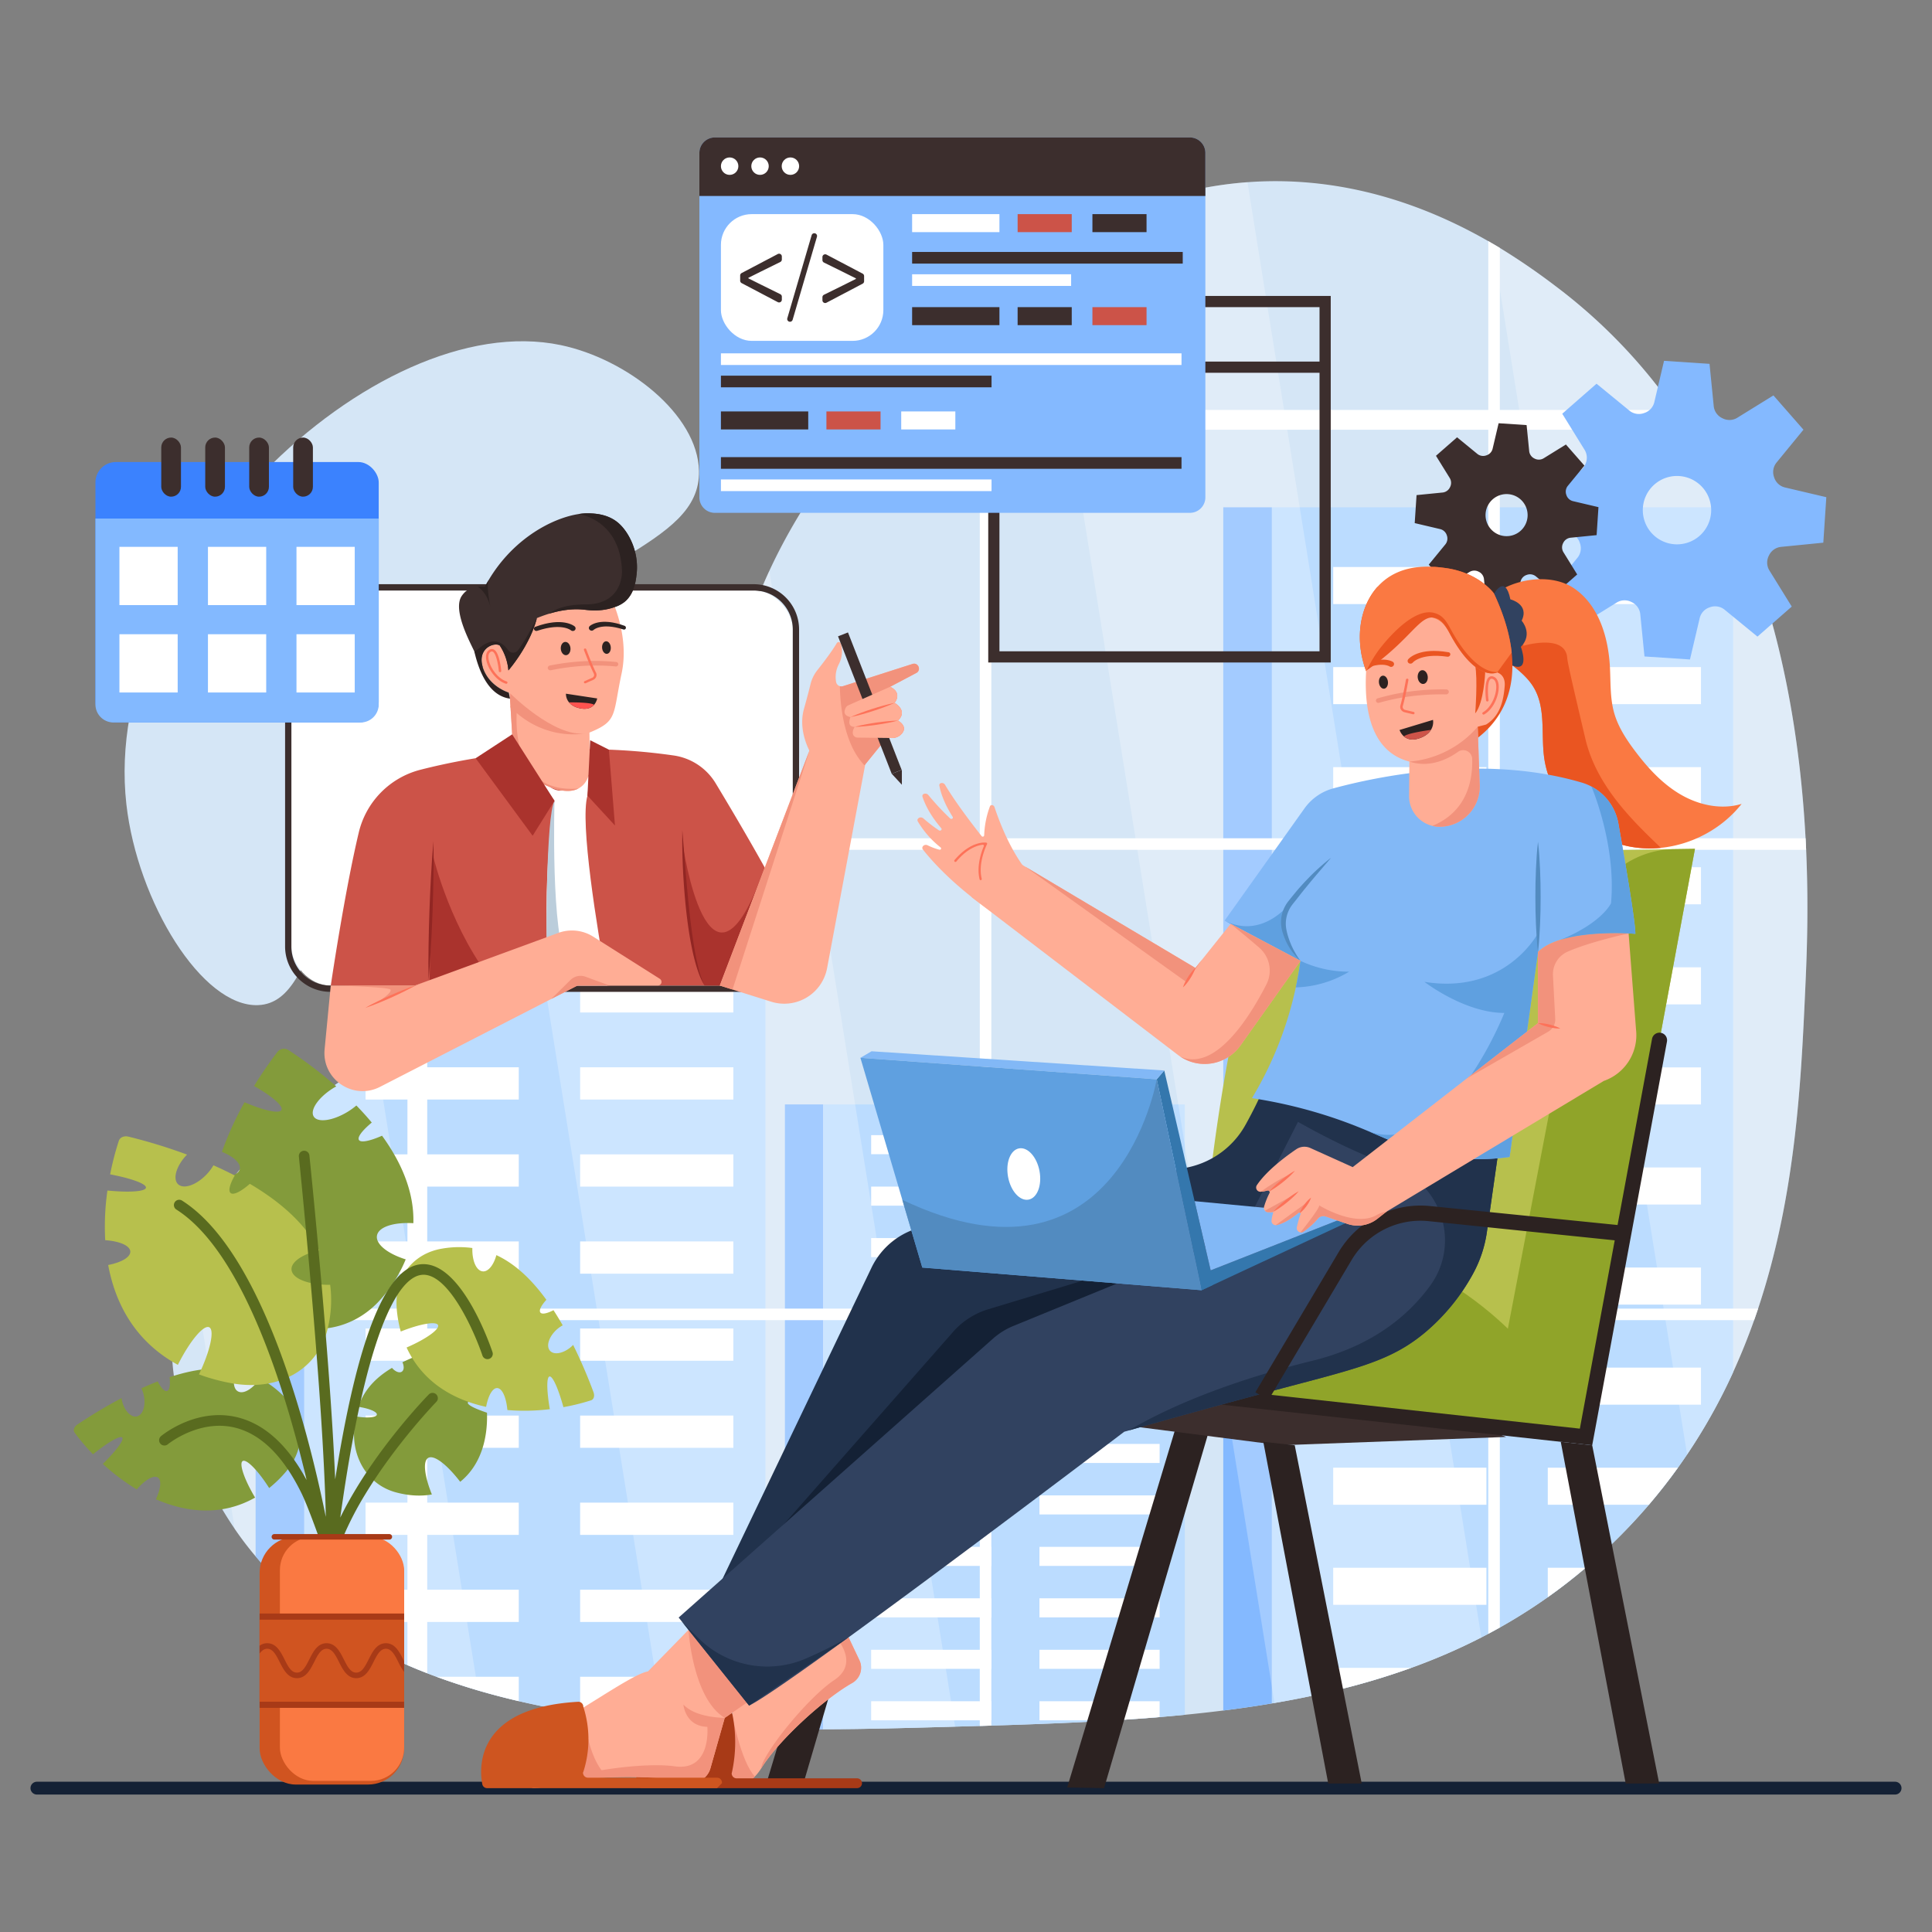 <svg id="Layer_1" data-name="Layer 1" xmlns="http://www.w3.org/2000/svg" viewBox="0 0 1750 1750"><rect x="0" y="0" width="1750" height="1750" fill="#808080" stroke="none"/><defs><style>.cls-1{fill:#142135;}.cls-2{fill:#d5e6f6;}.cls-3{fill:#bbdcff;}.cls-4{fill:#84b9ff;}.cls-5{fill:#fff;}.cls-6{opacity:0.25;}.cls-7{fill:#3c2e2d;}.cls-8{fill:#cc5348;}.cls-9{fill:#aa332d;}.cls-10{fill:#bbcddb;}.cls-11{fill:#ffad95;}.cls-12{fill:#f2927c;}.cls-13{fill:#fd7259;}.cls-14{fill:#2c2221;}.cls-15{fill:#ff534f;}.cls-16{fill:#912623;}.cls-17{fill:#3b82fe;}.cls-18{fill:#83b9ff;}.cls-19{fill:#b7c04d;}.cls-20{fill:#90a429;}.cls-21{fill:#fa7942;}.cls-22{fill:#ea5521;}.cls-23{fill:#a83a17;}.cls-24{fill:#ce5520;}.cls-25{fill:#21324c;}.cls-26{fill:#314260;}.cls-27{fill:#82b8f6;}.cls-28{fill:#5fa0e0;}.cls-29{fill:#ce5449;}.cls-30{fill:#528bc0;}.cls-31{fill:#3477ad;}.cls-32{fill:#839b3b;}.cls-33{fill:#596b1f;}.cls-34{fill:#d05420;}</style></defs><g id="Online_Meeting_with_Client" data-name="Online Meeting with Client"><g id="Background"><path class="cls-1" d="M1716.571,1625.493H33.429a5.8,5.8,0,1,1,0-11.605H1716.571a5.8,5.8,0,1,1,0,11.605Z"/><path class="cls-2" d="M1635.2,895.9c-3.76,82.841-8.472,186.757-42.72,289.42q-1.742,5.223-3.6,10.457-8.373,23.711-19.045,47.177a518.908,518.908,0,0,1-41.687,74.543q-4.022,5.988-8.286,11.93-12.222,17.061-26.322,33.575-15.528,18.192-33.517,35.583-11.681,11.264-23.722,21.482-16.816,14.31-34.329,26.669a493.843,493.843,0,0,1-43.44,27.459q-5.205,2.925-10.456,5.71-3.133,1.671-6.291,3.285a541.435,541.435,0,0,1-63.5,27.528,656.443,656.443,0,0,1-70.667,20.983q-26.147,6.249-53.223,10.84c-.778.139-1.567.278-2.356.406q-21.726,3.673-44.02,6.441-17.252,2.158-34.817,3.876-11.351,1.114-22.817,2.078-20.053,1.653-40.5,2.9c-36.418,2.252-73.765,3.633-111.936,4.793l-10.457.314q-11.124.33-22.34.638-6.406.192-12.848.36c-32.484.905-68.589,1.9-106.794,2q-17.008.034-34.527-.174-8.757-.122-17.629-.337c-30.221-.7-61.266-2.182-92.45-4.9-43.974-3.83-88.261-10.1-130.993-20.066q-18.662-4.353-36.871-9.668-19.113-5.605-37.6-12.383-4.247-1.567-8.46-3.2-9.071-3.517-17.919-7.347c-33.923-14.669-65.5-32.925-93.506-55.579a322.287,322.287,0,0,1-44.02-43.01q-7.782-9.192-14.89-19.091c-1.033-1.439-2.426-3.4-4.074-5.826-17.211-25.208-63.866-101.584-56.345-188.986q.453-5.2,1.16-10.457a210.123,210.123,0,0,1,4.376-22.793,217.935,217.935,0,0,1,10.178-30.639c13.961-33.691,35.617-63.25,59.6-88.388a433.716,433.716,0,0,1,44.02-40.016,542.234,542.234,0,0,1,65.525-44.519c13.393-7.753,23.455-12.789,27.981-15.006.255-.128.487-.244.708-.348q8.721-4.23,17.211-7.927c16-7.021,31.428-12.847,46.527-18.6,12.29-4.677,24.371-9.319,36.406-14.507,7.811-3.365,15.61-6.975,23.421-10.978a301.163,301.163,0,0,0,70.805-50.218c1.114-1.056,2.217-2.1,3.3-3.157a324.769,324.769,0,0,0,26.983-29.211,250.321,250.321,0,0,0,26.31-39.238c1.892-3.482,3.644-6.952,5.3-10.422,0-.012.012-.012.012-.023a252.268,252.268,0,0,0,11.733-29.188c5.431-16.248,9.319-32.682,12.824-49.649,1.973-9.54,3.818-19.254,5.756-29.212,2.937-15.064,6.07-30.673,10.132-47.037A476.547,476.547,0,0,1,696.891,517C711.015,486.48,730.315,453.2,757.6,416.278c5.3-7.161,12.116-16.387,20.379-27.041,4.352-5.606,9.11-11.617,14.263-17.931,23.676-29.049,55.719-64.643,95.247-98.067q5.154-4.369,10.457-8.646a549.135,549.135,0,0,1,45.726-33.308c53.038-34.5,115.569-61.034,186.281-66.245q10.568-.783,21.366-.917c81.507-.94,149.4,27.169,196.762,54.291,1.288.731,2.553,1.474,3.806,2.205q3.395,1.984,6.65,3.958a597.186,597.186,0,0,1,49.765,34.062,492,492,0,0,1,108.791,112.667q6.215,8.879,12.012,17.931a573.428,573.428,0,0,1,38.3,70.295q1.236,2.681,2.437,5.373c45.367,101.329,61.046,209.04,65.642,294.423q.277,5.274.51,10.445C1638.441,824.725,1636.4,869.5,1635.2,895.9Z"/><path class="cls-3" d="M1569.84,464.905v778.051a516.267,516.267,0,0,1-49.973,86.473q-12.222,17.061-26.322,33.575-15.528,18.192-33.517,35.583-11.681,11.264-23.722,21.482-16.816,14.31-34.329,26.669c-38.821,27.494-80.125,48.233-123.692,63.982a656.443,656.443,0,0,1-70.667,20.983q-27.279,6.528-55.579,11.246V459.532H1567.4Q1568.639,462.213,1569.84,464.905Z"/><path class="cls-4" d="M1152.039,459.532V1542.949q-21.726,3.673-44.02,6.441V459.532Z"/><rect class="cls-5" x="1207.619" y="513.594" width="138.77" height="33.573"/><rect class="cls-5" x="1401.971" y="513.594" width="138.77" height="33.573"/><rect class="cls-5" x="1207.619" y="604.242" width="138.77" height="33.573"/><rect class="cls-5" x="1401.971" y="604.242" width="138.77" height="33.573"/><rect class="cls-5" x="1207.619" y="694.89" width="138.77" height="33.573"/><rect class="cls-5" x="1401.971" y="694.89" width="138.77" height="33.573"/><rect class="cls-5" x="1207.619" y="785.538" width="138.77" height="33.573"/><rect class="cls-5" x="1401.971" y="785.538" width="138.77" height="33.573"/><rect class="cls-5" x="1207.619" y="876.186" width="138.77" height="33.573"/><rect class="cls-5" x="1401.971" y="876.186" width="138.77" height="33.573"/><rect class="cls-5" x="1207.619" y="966.834" width="138.77" height="33.573"/><rect class="cls-5" x="1401.971" y="966.834" width="138.77" height="33.573"/><rect class="cls-5" x="1207.619" y="1057.482" width="138.77" height="33.573"/><rect class="cls-5" x="1401.971" y="1057.482" width="138.77" height="33.573"/><rect class="cls-5" x="1207.619" y="1148.13" width="138.77" height="33.573"/><rect class="cls-5" x="1401.971" y="1148.13" width="138.77" height="33.573"/><rect class="cls-5" x="1207.619" y="1238.778" width="138.77" height="33.573"/><rect class="cls-5" x="1401.971" y="1238.778" width="138.77" height="33.573"/><rect class="cls-5" x="1207.619" y="1329.426" width="138.77" height="33.573"/><path class="cls-5" d="M1519.867,1329.429q-12.222,17.061-26.322,33.575h-91.568v-33.575Z"/><rect class="cls-5" x="1207.619" y="1420.074" width="138.77" height="33.573"/><path class="cls-5" d="M1436.306,1420.069q-16.816,14.31-34.329,26.669v-26.669Z"/><path class="cls-5" d="M1278.285,1510.72a656.443,656.443,0,0,1-70.667,20.983V1510.72Z"/><path class="cls-3" d="M693.351,604.242v961.593c-72.825-1.683-150.409-7.926-223.443-24.963a627.661,627.661,0,0,1-74.473-22.051c-43.962-16.2-84.744-37.695-119.885-66.129V1003.486a531.937,531.937,0,0,1,94.214-59.873c22.283-10.817,43.3-18.743,63.738-26.531,12.29-4.677,24.371-9.319,36.406-14.507,30.906-13.334,61.464-30.337,94.226-61.2,1.114-1.056,2.217-2.1,3.3-3.157a324.769,324.769,0,0,0,26.983-29.211,246.962,246.962,0,0,0,31.614-49.66,252.582,252.582,0,0,0,11.745-29.211c5.431-16.248,9.319-32.682,12.824-49.649,1.973-9.54,3.818-19.254,5.756-29.212,2.937-15.064,6.07-30.673,10.132-47.037Z"/><path class="cls-4" d="M275.55,1003.486v449.206a322.287,322.287,0,0,1-44.02-43.01V1043.5A433.716,433.716,0,0,1,275.55,1003.486Z"/><path class="cls-5" d="M664.256,651.279v29.212H650.6c1.973-9.54,3.818-19.254,5.756-29.212Z"/><path class="cls-5" d="M664.256,730.14v29.211H626.027a252.582,252.582,0,0,0,11.745-29.211Z"/><path class="cls-5" d="M664.256,809.011v29.211H567.43a324.769,324.769,0,0,0,26.983-29.211Z"/><path class="cls-5" d="M469.908,902.575v14.507H433.5C445.792,912.405,457.873,907.763,469.908,902.575Z"/><rect class="cls-5" x="525.488" y="887.878" width="138.77" height="29.21"/><rect class="cls-5" x="331.135" y="966.745" width="138.77" height="29.21"/><rect class="cls-5" x="525.488" y="966.745" width="138.77" height="29.21"/><rect class="cls-5" x="331.135" y="1045.613" width="138.77" height="29.21"/><rect class="cls-5" x="525.488" y="1045.613" width="138.77" height="29.21"/><rect class="cls-5" x="331.135" y="1124.48" width="138.77" height="29.21"/><rect class="cls-5" x="525.488" y="1124.48" width="138.77" height="29.21"/><rect class="cls-5" x="331.135" y="1203.348" width="138.77" height="29.21"/><rect class="cls-5" x="525.488" y="1203.348" width="138.77" height="29.21"/><rect class="cls-5" x="331.135" y="1282.215" width="138.77" height="29.21"/><rect class="cls-5" x="525.488" y="1282.215" width="138.77" height="29.21"/><rect class="cls-5" x="331.135" y="1361.083" width="138.77" height="29.21"/><rect class="cls-5" x="525.488" y="1361.083" width="138.77" height="29.21"/><rect class="cls-5" x="331.135" y="1439.95" width="138.77" height="29.21"/><rect class="cls-5" x="525.488" y="1439.95" width="138.77" height="29.21"/><path class="cls-5" d="M469.908,1518.821v22.051a627.661,627.661,0,0,1-74.473-22.051Z"/><rect class="cls-5" x="525.488" y="1518.818" width="138.77" height="29.21"/><path class="cls-3" d="M1073.2,1000.411v552.855q-11.351,1.114-22.817,2.078-20.053,1.653-40.5,2.9c-50.821,3.134-103.417,4.6-157.581,6.105-32.484.905-68.589,1.9-106.794,2V1000.411Z"/><path class="cls-4" d="M745.507,1000.411v565.935q-17.008.034-34.527-.174V1000.411Z"/><rect class="cls-5" x="789.102" y="1028.207" width="108.841" height="17.265"/><rect class="cls-5" x="941.539" y="1028.207" width="108.841" height="17.265"/><rect class="cls-5" x="789.102" y="1074.823" width="108.841" height="17.265"/><rect class="cls-5" x="941.539" y="1074.823" width="108.841" height="17.265"/><rect class="cls-5" x="789.102" y="1121.439" width="108.841" height="17.265"/><rect class="cls-5" x="941.539" y="1121.439" width="108.841" height="17.265"/><rect class="cls-5" x="789.102" y="1168.055" width="108.841" height="17.265"/><rect class="cls-5" x="941.539" y="1168.055" width="108.841" height="17.265"/><rect class="cls-5" x="789.102" y="1214.671" width="108.841" height="17.265"/><rect class="cls-5" x="941.539" y="1214.671" width="108.841" height="17.265"/><rect class="cls-5" x="789.102" y="1261.287" width="108.841" height="17.265"/><rect class="cls-5" x="941.539" y="1261.287" width="108.841" height="17.265"/><rect class="cls-5" x="789.102" y="1307.903" width="108.841" height="17.265"/><rect class="cls-5" x="941.539" y="1307.903" width="108.841" height="17.265"/><rect class="cls-5" x="789.102" y="1354.519" width="108.841" height="17.265"/><rect class="cls-5" x="941.539" y="1354.519" width="108.841" height="17.265"/><rect class="cls-5" x="789.102" y="1401.135" width="108.841" height="17.265"/><rect class="cls-5" x="941.539" y="1401.135" width="108.841" height="17.265"/><rect class="cls-5" x="789.102" y="1447.751" width="108.841" height="17.265"/><rect class="cls-5" x="941.539" y="1447.751" width="108.841" height="17.265"/><rect class="cls-5" x="789.102" y="1494.367" width="108.841" height="17.265"/><rect class="cls-5" x="941.539" y="1494.367" width="108.841" height="17.265"/><rect class="cls-5" x="789.102" y="1540.983" width="108.841" height="17.265"/><path class="cls-5" d="M1050.385,1540.988v14.356q-20.053,1.653-40.5,2.9H941.537v-17.257Z"/><g class="cls-6"><path class="cls-5" d="M865.149,1563.99q-6.406.192-12.848.36c-32.484.905-68.589,1.9-106.794,2q-17.008.034-34.527-.174-8.757-.122-17.629-.337c-30.221-.7-61.266-2.182-92.45-4.9L493.329,891.6a301.163,301.163,0,0,0,70.805-50.218c1.114-1.056,2.217-2.1,3.3-3.157a324.769,324.769,0,0,0,26.983-29.211,250.321,250.321,0,0,0,26.31-39.238c1.892-3.482,3.644-6.952,5.3-10.422,0-.012.012-.012.012-.023a252.268,252.268,0,0,0,11.733-29.188c5.431-16.248,9.319-32.682,12.824-49.649,1.973-9.54,3.818-19.254,5.756-29.212,2.937-15.064,6.07-30.673,10.132-47.037A476.547,476.547,0,0,1,696.891,517Z"/></g><g class="cls-6"><path class="cls-5" d="M1341.79,1483.192a541.435,541.435,0,0,1-63.5,27.528,656.443,656.443,0,0,1-70.667,20.983q-26.147,6.249-53.223,10.84L943.672,231.285c53.038-34.5,115.569-61.034,186.281-66.245Z"/></g><g class="cls-6"><path class="cls-5" d="M433.037,1531.2q-19.113-5.605-37.6-12.383-4.247-1.567-8.46-3.2-9.071-3.517-17.919-7.347c-33.923-14.669-65.5-32.925-93.506-55.579a322.287,322.287,0,0,1-44.02-43.01q-7.782-9.192-14.89-19.091c-1.033-1.439-2.426-3.4-4.074-5.826L171.935,1131.89c13.961-33.691,35.617-63.25,59.6-88.388a433.716,433.716,0,0,1,44.02-40.016,542.234,542.234,0,0,1,65.525-44.519Z"/></g><g class="cls-6"><path class="cls-5" d="M1635.2,895.9c-3.76,82.841-8.472,186.757-42.72,289.42q-1.742,5.223-3.6,10.457-8.373,23.711-19.045,47.177a518.908,518.908,0,0,1-41.687,74.543L1351.887,220.619q3.395,1.984,6.65,3.958a597.186,597.186,0,0,1,49.765,34.062,492,492,0,0,1,108.791,112.667q6.215,8.879,12.012,17.931a573.428,573.428,0,0,1,38.3,70.295q1.236,2.681,2.437,5.373c45.367,101.329,61.046,209.04,65.642,294.423q.277,5.274.51,10.445C1638.441,824.725,1636.4,869.5,1635.2,895.9Z"/></g><path class="cls-5" d="M1358.537,769.773h277.455q-.226-5.171-.51-10.445H1358.537V389.237h170.568q-5.8-9.053-12.012-17.931H1358.537V224.577q-5.047-3.065-10.456-6.163V371.306H897.946V264.593q-5.31,4.264-10.457,8.646v98.067H792.242c-5.153,6.314-9.911,12.325-14.263,17.931h109.51V759.328H626.039c0,.011-.012.011-.012.023-1.66,3.47-3.412,6.94-5.3,10.422H887.489v415.549H386.975V935.686q-8.5,3.708-17.211,7.927c-.221.1-.453.22-.708.348v241.361H157.381q-.713,5.258-1.16,10.457H369.056v312.492q8.861,3.848,17.919,7.347V1195.779H887.489v367.573l10.457-.314V1195.779h450.135v284.128q5.258-2.785,10.456-5.71V1195.779h230.348q1.863-5.223,3.6-10.457H1358.537Zm-10.456,415.549H897.946V769.773h450.135Zm0-425.994H897.946V389.237h450.135Z"/><path class="cls-2" d="M507.886,312.586c59.893,12.528,124.168,62.673,125.248,113.97,1.46,69.307-113.753,78.179-223.209,197.705C282.392,763.527,295.519,907.948,233.808,910.442c-50.759,2.051-109.339-93.653-119.332-181.894C90.456,516.453,339.188,277.3,507.886,312.586Z"/></g><g id="Gear"><path class="cls-4" d="M1431.1,492.013a13.59,13.59,0,0,1-2.105,13.045l-24.513,29.926,27.2,31.058,32.895-20.358a13.59,13.59,0,0,1,13.208-.369l.141.068a13.577,13.577,0,0,1,7.809,10.751l3.827,38.494,41.2,2.725,8.865-37.655a13.572,13.572,0,0,1,9.157-9.628c.049-.016.1-.034.147-.049a13.592,13.592,0,0,1,13.045,2.105L1591.9,576.64l31.057-27.2L1602.6,516.541a13.59,13.59,0,0,1-.369-13.208c.022-.047.045-.094.068-.14a13.573,13.573,0,0,1,10.75-7.809l38.5-3.828,2.725-41.2-37.654-8.864a13.577,13.577,0,0,1-9.63-9.157l-.048-.148a13.592,13.592,0,0,1,2.105-13.045l24.513-29.927-27.2-31.057-32.895,20.358a13.592,13.592,0,0,1-13.208.369l-.141-.068a13.575,13.575,0,0,1-7.808-10.751l-3.827-38.494-41.2-2.726-8.865,37.655a13.571,13.571,0,0,1-9.156,9.628l-.149.05a13.6,13.6,0,0,1-13.045-2.106l-29.926-24.513-31.057,27.2,20.357,32.895a13.591,13.591,0,0,1,.369,13.209l-.068.141a13.576,13.576,0,0,1-10.75,7.808l-38.5,3.827-2.724,41.2,37.654,8.864a13.577,13.577,0,0,1,9.629,9.157C1431.065,491.914,1431.083,491.963,1431.1,492.013Zm67.517-53.2a30.965,30.965,0,1,1-2.891,43.695A30.963,30.963,0,0,1,1498.615,438.809Z"/><path class="cls-7" d="M1310.554,485a8.364,8.364,0,0,1-1.3,8.028l-15.085,18.416,16.74,19.112,20.243-12.528a8.365,8.365,0,0,1,8.128-.227l.087.042a8.357,8.357,0,0,1,4.806,6.616l2.354,23.689,25.352,1.677,5.455-23.172a8.354,8.354,0,0,1,5.636-5.925l.09-.031a8.367,8.367,0,0,1,8.028,1.3l18.416,15.085,19.112-16.74L1416.094,500.1a8.364,8.364,0,0,1-.228-8.129l.043-.086a8.351,8.351,0,0,1,6.615-4.805l23.689-2.356,1.677-25.351-23.172-5.455a8.358,8.358,0,0,1-5.926-5.635c-.009-.031-.019-.061-.03-.092a8.365,8.365,0,0,1,1.3-8.027l15.085-18.417-16.74-19.112-20.243,12.528a8.364,8.364,0,0,1-8.129.227l-.086-.042a8.352,8.352,0,0,1-4.8-6.615l-2.355-23.689-25.352-1.677-5.455,23.172a8.354,8.354,0,0,1-5.635,5.925l-.091.03a8.364,8.364,0,0,1-8.028-1.3l-18.416-15.085L1300.7,412.853l12.528,20.243a8.362,8.362,0,0,1,.227,8.128l-.042.087a8.353,8.353,0,0,1-6.615,4.805l-23.689,2.355-1.677,25.352,23.172,5.455a8.351,8.351,0,0,1,5.925,5.635C1310.534,484.943,1310.545,484.974,1310.554,485Zm41.549-32.741a19.055,19.055,0,1,1-1.779,26.89A19.056,19.056,0,0,1,1352.1,452.263Z"/></g><g id="Human_2" data-name="Human 2"><rect class="cls-5" x="263.944" y="534.879" width="454.158" height="357.821" rx="35.323"/><path class="cls-7" d="M682.779,534.879A35.323,35.323,0,0,1,718.1,570.2V857.377A35.324,35.324,0,0,1,682.779,892.7H299.267a35.324,35.324,0,0,1-35.323-35.324V570.2a35.323,35.323,0,0,1,35.323-35.323H682.779m0-5.709H299.267A41.079,41.079,0,0,0,258.235,570.2V857.377a41.079,41.079,0,0,0,41.032,41.032H682.779a41.079,41.079,0,0,0,41.032-41.032V570.2a41.079,41.079,0,0,0-41.032-41.032Z"/><path class="cls-8" d="M722.638,844.535l-30.977,23.571-32.326,24.6H299.621s12.3-83.77,25.347-138.6a77.082,77.082,0,0,1,55.925-56.888c47.612-12.138,132.288-26.9,229.424-12.9a53.27,53.27,0,0,1,37.964,25.247C668.747,743.475,708,809.933,722.638,844.535Z"/><path class="cls-9" d="M449.257,892.7H388.922l3.71-116.068S408.767,844.278,449.257,892.7Z"/><path class="cls-9" d="M691.661,868.106l-32.326,24.6H638.226c-13.665-23.378-18.311-96.7-19.674-127.257,0,0,22.8,157.421,71.125,28.458Z"/><path class="cls-5" d="M550.182,892.7H497.539c-7.678-102.866,4.724-167.369,4.724-167.369-10.234-13.481-12.014-17.237-11.36-17.827,1.066-.96,6.924,7.994,15.976,8.668,12.9.961,22.2-15.656,26.114-13.115,0,0,1.394.906-.873,17.607h0C525.191,745.066,540.619,839.711,550.182,892.7Z"/><path class="cls-10" d="M502.264,725.332s-3.609,123.329,11.817,146.725l-19.05-23.1S494.518,739.627,502.264,725.332Z"/><path class="cls-11" d="M595.917,892.661h-72.8l-14.872,7.628L344.214,984.48a36.1,36.1,0,0,1-4.724,2.013c-23.121,7.949-47.9-10.626-45.456-36.073l5.559-57.759h76.362l7.272-2.669,102.2-37.507,20.267-7.443a35.978,35.978,0,0,1,31.626,3.375l60.35,38.207A3.272,3.272,0,0,1,595.917,892.661Z"/><path class="cls-12" d="M353.463,896.214c-3.105-2.44-53.87-3.553-53.87-3.553h76.362l7.272-2.669h.014l-41.917,18.254C341.745,907.982,356.517,898.627,353.463,896.214Z"/><path class="cls-11" d="M651.992,892.7l81.656-214.069,50.462,11.762L749.178,876.95a39.471,39.471,0,0,1-50.635,30.388Z"/><path class="cls-11" d="M829.991,609.576,806.222,622.12s11.355,4.512,4.077,14.562c0,0,12.523,6.843,3.058,16.016,0,0,9.33,4.92,3.554,11.755A11.765,11.765,0,0,1,807.7,668.5l-4.532-.075-20.107,24.809-.428.53-48.048-11.2s-12.232-19.6-6.333-40.56c2.922-10.4,4.79-17.654,5.925-22.336a32.75,32.75,0,0,1,6.1-12.517c5.205-6.577,13.529-17.449,17.593-24.5a2.092,2.092,0,0,1,3.832.482,25.143,25.143,0,0,1-1.787,18.313,25.032,25.032,0,0,0-2.569,16.322,4.9,4.9,0,0,0,6.3,3.758L826.553,601.4C831.738,599.737,834.8,607.035,829.991,609.576Z"/><path class="cls-12" d="M829.991,609.576,806.222,622.12s11.355,4.512,4.077,14.562c0,0,12.523,6.843,3.058,16.016,0,0,9.33,4.92,3.554,11.755A11.765,11.765,0,0,1,807.7,668.5l-4.532-.075-20.107,24.809c-19.427-20.12-22.07-56.9-22.315-71.689a4.863,4.863,0,0,0,2.9-.02L826.553,601.4C831.738,599.737,834.8,607.035,829.991,609.576Z"/><rect class="cls-7" x="783.063" y="570.035" width="9.674" height="133.648" transform="translate(-177.682 330.221) rotate(-21.33)"/><polygon class="cls-7" points="807.701 700.865 816.911 710.808 816.911 697.346 807.701 700.865"/><path class="cls-11" d="M816.911,664.453A11.765,11.765,0,0,1,807.7,668.5l-4.532-.075-26.253-.31a4.533,4.533,0,0,1-3.6-1.723c-2.427-3.237.91-8.017.91-8.017-7.971.115-3.826-8.841-3.826-8.841-7.339-1.536-5.563-6.347-4.134-8.755a4.766,4.766,0,0,1,2.17-1.935l37.788-16.721s11.355,4.512,4.077,14.562c0,0,12.523,6.843,3.058,16.016C813.357,652.7,822.687,657.618,816.911,664.453Z"/><path class="cls-13" d="M770.4,649.531c3.2-1.472,6.453-2.753,9.732-3.966s6.587-2.338,9.906-3.428c3.331-1.054,6.669-2.083,10.044-3s6.764-1.788,10.219-2.455c-3.195,1.475-6.452,2.756-9.731,3.969s-6.588,2.337-9.907,3.425c-3.332,1.052-6.67,2.081-10.045,3S773.852,648.862,770.4,649.531Z"/><path class="cls-13" d="M774.224,658.372c3.2-.89,6.43-1.582,9.669-2.2s6.493-1.149,9.751-1.642c3.264-.455,6.531-.885,9.815-1.2s6.576-.578,9.9-.631c-3.2.893-6.43,1.585-9.669,2.206s-6.493,1.149-9.752,1.639c-3.264.453-6.531.883-9.815,1.2S777.545,658.316,774.224,658.372Z"/><path class="cls-13" d="M376.168,892.7c-3.6,2.093-7.294,3.994-11.014,5.827s-7.482,3.577-11.258,5.285c-3.792,1.673-7.6,3.32-11.449,4.854s-7.728,3.023-11.694,4.306c3.6-2.1,7.292-4,11.013-5.831s7.481-3.576,11.258-5.282c3.794-1.67,7.6-3.318,11.451-4.851S372.2,893.985,376.168,892.7Z"/><path class="cls-11" d="M563.04,610.078c-8.121,37.826-3.316,43.01-29.112,53.479l.3,31.627a23.13,23.13,0,0,1-3.309,12.33,18.089,18.089,0,0,1-6.969,6.717c-19.441,10.319-55.605-18.773-56.767-19.71v0a32.787,32.787,0,0,1-1.956-7.928l-2.786-45.826-.066-1.06-.74-12.138s-17.9-4.836-24.011-22.33,9.6-23.834,15-20.6,20.7-121.566,98.164-48.778C550.779,535.856,571.168,572.259,563.04,610.078Z"/><path class="cls-7" d="M576.653,519.91c-.707,6.253-2.056,18.2-11.156,25.469a28.146,28.146,0,0,1-8.531,4.426c-12.388,4.57-23.636,2.907-27.807,2.449-7.516-.825-18-.576-31.918,3.686-3.417,1.048-7.044,2.337-10.888,3.915-.006-.006-.006-.006-.013-.006v.026c-.006.006-.006.006-.006.019-6.535,25.3-25.823,47.37-25.823,47.37a47.874,47.874,0,0,0-7.889-22.621l-.007-.006c-5.356-3.209-20.86,3.005-15.137,20.191a115.946,115.946,0,0,1-7.811-14.679c-3.248-7.326-20.395-38.02-11.209-50.662a19.92,19.92,0,0,1,8.983-7.157,22.719,22.719,0,0,1,5.146-.9,42.255,42.255,0,0,1,6.639.059c1.021-1.938,2.226-4.118,3.647-6.482.046-.072.085-.144.124-.21a134.339,134.339,0,0,1,16.015-21.507c20.99-22.981,46.577-34.793,64.942-37.641a52.2,52.2,0,0,1,9.762-.661c5.277.19,17.049.609,26.517,8.839.9.786,1.525,1.414,1.951,1.846C570.473,484.1,578.807,500.759,576.653,519.91Z"/><path class="cls-12" d="M530.381,664.29c-10.187,1.692-40.558,3.82-67.946-23.525l-.805-13.2S501.793,668.159,530.381,664.29Z"/><path class="cls-13" d="M458.928,619.294a1.093,1.093,0,0,1-.677.013c-9.2-2.808-16.825-14.061-17.91-22.4-.5-3.877.511-6.812,2.857-8.266a3.984,3.984,0,0,1,4.074-.336c5.144,2.579,6.6,17.65,6.744,19.36a1.091,1.091,0,0,1-2.173.189c-.522-5.991-2.489-16.066-5.549-17.6a1.839,1.839,0,0,0-1.947.24c-2.02,1.252-2.117,4.025-1.843,6.131,1,7.669,8.215,18.107,16.383,20.6a1.091,1.091,0,0,1,.041,2.074Z"/><path class="cls-12" d="M558.064,603.677a2.1,2.1,0,0,1-.326-.007,186.929,186.929,0,0,0-27.83-.582l-.57.031a208.455,208.455,0,0,0-30.3,3.974,2.369,2.369,0,0,1-2.829-1.657,2.214,2.214,0,0,1,1.843-2.605,212.873,212.873,0,0,1,31.639-3.937,191.143,191.143,0,0,1,28.47.743,2.025,2.025,0,0,1-.094,4.04Z"/><path class="cls-14" d="M545.369,586.688c.177,3.164,2.1,5.656,4.282,5.568s3.779-2.7,3.6-5.831-2.069-5.627-4.242-5.57S545.192,583.524,545.369,586.688Z"/><path class="cls-14" d="M534.066,567.207a8.221,8.221,0,0,1,1.077-.831c.331-.227.659-.4.99-.6l1-.5c.335-.159.677-.283,1.015-.425.673-.289,1.368-.463,2.051-.69.692-.157,1.38-.346,2.073-.467.694-.1,1.384-.234,2.076-.3l2.066-.158a39.967,39.967,0,0,1,4.074.1c1.346.056,2.658.29,3.973.466,1.3.214,2.579.514,3.857.779,1.251.347,2.5.671,3.737,1.037l3.628,1.223a1.839,1.839,0,0,1,1.2,2.238,1.7,1.7,0,0,1-2.137,1.122l-.1-.03-3.481-1.025c-1.173-.3-2.355-.553-3.535-.834-1.191-.195-2.384-.429-3.58-.577-1.2-.108-2.4-.28-3.595-.277a35.438,35.438,0,0,0-3.574.052l-1.751.206c-.581.079-1.141.218-1.714.32-.565.121-1.1.3-1.658.444-.518.205-1.073.359-1.561.6a13.258,13.258,0,0,0-1.438.731c-.206.142-.439.275-.625.418l-.277.21-.107.094-.049.042.008-.006a2.552,2.552,0,0,1-3.5,0A2.307,2.307,0,0,1,534.066,567.207Z"/><path class="cls-14" d="M516.743,587.312c.185,3.3-1.616,6.064-4.034,6.162s-4.565-2.529-4.752-5.869,1.646-6.1,4.08-6.164S516.558,584.006,516.743,587.312Z"/><path class="cls-14" d="M517.073,570.885l.009.006-.056-.041-.124-.094-.315-.206c-.213-.141-.475-.27-.708-.41a15.639,15.639,0,0,0-1.611-.71c-.548-.236-1.16-.379-1.739-.578-.613-.133-1.215-.3-1.84-.416-.633-.091-1.259-.221-1.9-.288l-1.947-.172c-1.318-.018-2.643-.074-3.984.036-1.344.027-2.688.241-4.042.389-1.354.191-2.7.475-4.064.719-1.345.339-2.7.651-4.056,1.012l-4.042,1.239-.116.035a2.3,2.3,0,0,1-2.782-1.228,1.836,1.836,0,0,1,1.2-2.441l4.221-1.43c1.423-.425,2.866-.8,4.293-1.2,1.461-.309,2.906-.654,4.381-.9,1.483-.208,2.946-.477,4.461-.556,1.488-.16,3.01-.148,4.524-.161l2.284.136c.76.06,1.525.189,2.286.283.76.115,1.52.3,2.279.452.753.224,1.511.392,2.257.678.373.139.747.26,1.117.417l1.106.494c.368.2.73.369,1.1.594a9.677,9.677,0,0,1,1.21.821,2.331,2.331,0,0,1,.246,3.419A2.7,2.7,0,0,1,517.073,570.885Z"/><path class="cls-14" d="M540.943,632.644a12.744,12.744,0,0,1-2.837,5.767c-2.167,2.45-5.924,4.5-12.4,3.258a24.463,24.463,0,0,1-2.635-.652,17.573,17.573,0,0,1-5.062-2.427,13.371,13.371,0,0,1-2.573-2.391,12.069,12.069,0,0,1-2.811-7.85Z"/><path class="cls-15" d="M538.106,638.411c-2.167,2.45-5.924,4.5-12.4,3.258a24.463,24.463,0,0,1-2.635-.652,17.188,17.188,0,0,1-3.08-1.233,17.885,17.885,0,0,1-1.982-1.194,13.3,13.3,0,0,1-1.425-1.166,12.624,12.624,0,0,1-1.148-1.225C521.275,636.184,535.827,636.346,538.106,638.411Z"/><path class="cls-13" d="M530.083,618.974a1.084,1.084,0,0,1-1.072-.6,1.057,1.057,0,0,1,.565-1.407l6.884-3.052a2.842,2.842,0,0,0,1.529-1.6,2.62,2.62,0,0,0-.112-2.137c-3.593-7.079-8.881-21.239-8.934-21.382a1.026,1.026,0,0,1,.672-1.335,1.135,1.135,0,0,1,1.41.658c.053.141,5.276,14.162,8.8,21.124a4.611,4.611,0,0,1,.2,3.756,5,5,0,0,1-2.681,2.807l-6.869,3.066A1.137,1.137,0,0,1,530.083,618.974Z"/><path class="cls-14" d="M486.329,559.893a102.074,102.074,0,0,1-8.37,21.226c-.839,1.615-1.7,3.181-2.55,4.69a146.641,146.641,0,0,1-14.894,21.456A48.588,48.588,0,0,0,454.122,587c-.828-1.421-1.419-2.24-1.5-2.351a.022.022,0,0,1-.009-.016,6.633,6.633,0,0,0-3.462-.807l-.041,0c-.008,0-.008-.007-.017-.007-.089,0-.179,0-.269.014a.46.46,0,0,1-.106,0c-6.609.323-16.072,7.178-11.1,21.4,5.366,15.366,19.821,20.968,23.267,22.1l1.067,5.5c-18.883-2.555-27.948-23.835-32.286-42.682a36.392,36.392,0,0,0,4.952-3.492c8.813-7.238,15.447-6.467,20.118-3.359a18.559,18.559,0,0,1,3.83,3.454,25.114,25.114,0,0,1,1.581,2.052,5.588,5.588,0,0,0,9.057.193c.687-.919,1.4-1.914,2.11-2.957.987-1.443,1.985-2.993,2.981-4.583C480.27,571.885,485.951,560.641,486.329,559.893Z"/><path class="cls-12" d="M523.946,714.231c-19.441,10.319-55.605-18.773-56.767-19.71v0a32.787,32.787,0,0,1-1.956-7.928l-2.786-45.826-.066-1.06a7.823,7.823,0,0,1,6.195-.435S457.481,719.825,523.946,714.231Z"/><path class="cls-14" d="M576.653,519.91c-.707,6.253-2.056,18.2-11.156,25.469a28.146,28.146,0,0,1-8.531,4.426c-12.388,4.57-23.636,2.907-27.807,2.449-7.516-.825-18-.576-31.918,3.686,5.317-4.145,15.164-8.459,33.143-8.459,34.609,0,33.011-30.3,33.011-30.3-1.689-47.14-39.447-51.527-39.447-51.527l.006-.007a52.2,52.2,0,0,1,9.762-.661c5.277.19,17.049.609,26.517,8.839.9.786,1.525,1.414,1.951,1.846C570.473,484.1,578.807,500.759,576.653,519.91Z"/><path class="cls-14" d="M444.156,549.694c-3.352-14-11.569-18.267-11.569-18.267a42.255,42.255,0,0,1,6.639.059c1.021-1.938,2.226-4.118,3.647-6.482C440.1,529.43,443.973,548.8,444.156,549.694Z"/><polygon class="cls-9" points="463.92 665.173 430.821 686.807 482.469 757.014 502.264 725.332 463.92 665.173"/><polygon class="cls-9" points="534.604 670.5 551.522 679.035 557.031 747.737 532.121 720.67 534.604 670.5"/><path class="cls-16" d="M388.185,887.944c-.22-10.52-.158-21.029,0-31.536.143-10.507.453-21.007.8-31.507l.63-15.746c.265-5.246.475-10.5.793-15.74.579-10.491,1.26-20.979,2.224-31.457.223,10.52.163,21.03,0,31.536-.053,5.254-.212,10.5-.318,15.756L391.832,825c-.4,10.5-.829,21-1.427,31.486C389.825,866.978,389.146,877.466,388.185,887.944Z"/><path class="cls-16" d="M638.226,892.7c-3.217-5.053-5.3-10.752-7.112-16.449-1.771-5.726-3.19-11.553-4.385-17.416-2.417-11.726-4.034-23.584-5.344-35.458q-.921-8.913-1.626-17.842c-.422-5.956-.839-11.911-1.1-17.875-.3-5.961-.483-11.927-.608-17.893-.109-5.966-.085-11.94-.009-17.9l2.84,35.652c.522,5.933.988,11.869,1.567,17.793.541,5.928,1.111,11.852,1.77,17.764q.912,8.877,2.085,17.719c.744,5.9,1.64,11.774,2.6,17.636,1,5.854,2.108,11.692,3.548,17.449A81.338,81.338,0,0,0,638.226,892.7Z"/><polygon class="cls-12" points="733.648 678.632 663.502 896.32 651.992 892.701 733.648 678.632"/><path class="cls-12" d="M551.985,892.661,530.351,884.7a12.987,12.987,0,0,0-13.615,2.949l-17.455,17.245,23.834-12.228Z"/></g><g id="Popup_2" data-name="Popup 2"><rect class="cls-17" x="86.445" y="418.506" width="256.603" height="235.909" rx="18.495"/><path class="cls-18" d="M326.683,654.415H102.809A16.364,16.364,0,0,1,86.445,638.05V469.723h256.6V638.05A16.365,16.365,0,0,1,326.683,654.415Z"/><rect class="cls-5" x="108.173" y="495.331" width="52.769" height="52.769"/><rect class="cls-5" x="108.173" y="574.485" width="52.769" height="52.769"/><rect class="cls-5" x="188.362" y="495.331" width="52.769" height="52.769"/><rect class="cls-5" x="188.362" y="574.485" width="52.769" height="52.769"/><rect class="cls-5" x="268.55" y="495.331" width="52.769" height="52.769"/><rect class="cls-5" x="268.55" y="574.485" width="52.769" height="52.769"/><rect class="cls-7" x="146.069" y="396.346" width="17.848" height="53.545" rx="8.924"/><rect class="cls-7" x="185.904" y="396.346" width="17.848" height="53.545" rx="8.924"/><rect class="cls-7" x="225.74" y="396.346" width="17.848" height="53.545" rx="8.924"/><rect class="cls-7" x="265.575" y="396.346" width="17.848" height="53.545" rx="8.924"/></g><g id="Popup_1" data-name="Popup 1"><path class="cls-7" d="M1195.229,278.209V589.941H905.288V278.209h289.941m10.143-10.144H895.144v332.02h310.228V268.065Z"/><rect class="cls-7" x="898.133" y="327.518" width="298.989" height="10.144"/><path class="cls-4" d="M1091.813,138.509V450.531a14.006,14.006,0,0,1-14,14H647.5a14.006,14.006,0,0,1-14-14V138.509a14.006,14.006,0,0,1,14-14H1077.81A14.006,14.006,0,0,1,1091.813,138.509Z"/><rect class="cls-5" x="653.008" y="193.957" width="147.126" height="114.803" rx="27.865"/><path class="cls-7" d="M670.438,254.223v-4.681a2.507,2.507,0,0,1,1.341-2.22L704.512,230.1a2.509,2.509,0,0,1,3.677,2.22v2.737a2.507,2.507,0,0,1-1.4,2.25L689.6,245.781l-11.745,5.866v.47l11.745,5.867,17.193,8.477a2.509,2.509,0,0,1,1.4,2.25v2.738a2.509,2.509,0,0,1-3.677,2.22l-32.733-17.226A2.509,2.509,0,0,1,670.438,254.223Z"/><path class="cls-7" d="M737.583,211.26h0a2.509,2.509,0,0,1,2.408,3.214l-22.023,75.179a2.508,2.508,0,0,1-2.407,1.8h0a2.508,2.508,0,0,1-2.407-3.214l22.025-75.18A2.508,2.508,0,0,1,737.583,211.26Z"/><path class="cls-7" d="M744.952,269.235a2.511,2.511,0,0,1,1.4-2.25l17.193-8.477,11.745-5.867v-.47l-11.745-5.866-17.193-8.478a2.508,2.508,0,0,1-1.4-2.25V232.84a2.509,2.509,0,0,1,3.677-2.22l32.734,17.226a2.508,2.508,0,0,1,1.34,2.22v4.681a2.51,2.51,0,0,1-1.34,2.22l-32.734,17.226a2.509,2.509,0,0,1-3.677-2.22Z"/><path class="cls-7" d="M1091.813,138.509V177.52H633.5V138.509a14.006,14.006,0,0,1,14-14H1077.81A14.006,14.006,0,0,1,1091.813,138.509Z"/><circle class="cls-5" cx="660.909" cy="150.507" r="7.901"/><circle class="cls-5" cx="688.433" cy="150.507" r="7.901"/><circle class="cls-5" cx="715.958" cy="150.507" r="7.901"/><rect class="cls-5" x="826.196" y="193.957" width="79.092" height="16.311"/><rect class="cls-8" x="921.758" y="193.957" width="49.022" height="16.311"/><rect class="cls-7" x="989.509" y="193.957" width="49.022" height="16.311"/><rect class="cls-7" x="826.196" y="278.209" width="79.092" height="16.311"/><rect class="cls-7" x="921.758" y="278.209" width="49.022" height="16.311"/><rect class="cls-8" x="989.509" y="278.209" width="49.022" height="16.311"/><rect class="cls-7" x="653.008" y="372.676" width="79.092" height="16.311"/><rect class="cls-8" x="748.57" y="372.676" width="49.022" height="16.311"/><rect class="cls-5" x="816.32" y="372.676" width="49.022" height="16.311"/><rect class="cls-7" x="653.008" y="414.069" width="417.206" height="10.548"/><rect class="cls-5" x="653.008" y="434.288" width="245.126" height="10.548"/><rect class="cls-5" x="653.008" y="320.061" width="417.206" height="10.548"/><rect class="cls-7" x="653.008" y="340.28" width="245.126" height="10.548"/><rect class="cls-7" x="826.196" y="228.219" width="245.126" height="10.548"/><rect class="cls-5" x="826.196" y="248.438" width="144.021" height="10.548"/></g><g id="Human_1" data-name="Human 1"><path class="cls-19" d="M1535.282,768.871l-98.664,532.716-355.906-44.76s8.425-260.437,62.2-421.2a91.334,91.334,0,0,1,85.321-62.193Z"/><path class="cls-20" d="M1535.282,768.871l-19.161.285a82.669,82.669,0,0,0-79.965,67.112l-70.416,367.75a82.668,82.668,0,0,0,70.878,97.569h0Z"/><polygon class="cls-14" points="795.685 1278.966 693.094 1619.093 726.493 1619.69 827.403 1276.051 795.685 1278.966"/><polygon class="cls-14" points="1069.248 1278.966 966.657 1619.093 1000.056 1619.69 1100.966 1276.051 1069.248 1278.966"/><polygon class="cls-7" points="1364.246 1301.587 1159.754 1309.112 876.083 1272.729 901.724 1242.989 1336.808 1290.653 1364.246 1301.587"/><path class="cls-20" d="M1436.618,1301.587s-151-365.6-625.71-68.547Z"/><path class="cls-14" d="M1442.212,1309.112l-390.534-42.783a6.871,6.871,0,1,1,1.5-13.661l377.848,41.394L1496.4,941.081a6.871,6.871,0,1,1,13.512,2.5Z"/><polygon class="cls-14" points="1442.212 1309.112 1502.89 1615.493 1472.551 1615.493 1413.731 1305.992 1442.212 1309.112"/><polygon class="cls-14" points="1172.771 1309.112 1233.449 1615.493 1203.11 1615.493 1144.29 1305.992 1172.771 1309.112"/><path class="cls-21" d="M1389.745,623.558c10.381,18.3,6.179,41.029,8.848,61.907,4.938,38.735,36.575,72.15,74.654,80.722a97.1,97.1,0,0,0,31.2,1.783c28.236-2.846,55.461-17.386,73.107-39.809-18.369,5.568-38.745,1.151-55.323-8.539s-29.809-24.187-41.337-39.532c-7.9-10.511-15.259-21.761-18.81-34.427-3.823-13.556-3.079-27.9-3.852-41.962-1.484-26.8-10.16-55.474-32.285-70.661-23.087-15.84-61.86-7.644-78.53,10.867-11.334,12.579-12.459,29.9,8.461,47.678C1367.781,601.709,1382.035,609.968,1389.745,623.558Z"/><path class="cls-22" d="M1389.745,623.558c10.381,18.3,6.179,41.029,8.848,61.907,4.938,38.735,36.575,72.15,74.654,80.722a97.1,97.1,0,0,0,31.2,1.783c-25.2-24.122-58.344-55.854-68.427-98.786-10.695-45.479-16.035-68.215-16.464-73.463a13.825,13.825,0,0,0-2.548-7.233c-8.855-12.019-37.2-3.5-37.2-3.5,1.886-24.357-25.733-45.565-25.733-45.565l-6.661,4.482c-11.334,12.579-12.459,29.9,8.461,47.678C1367.781,601.709,1382.035,609.968,1389.745,623.558Z"/><path class="cls-11" d="M772.046,1524.389c-25.954,14.645-66.924,52.127-82.568,77.423a45.173,45.173,0,0,1-5.688,7.317c-.524.572-1.077,1.125-1.648,1.677-.277.277-.572.553-.858.82-.61.209-1.248.457-1.925.743-30.65,13.158-33.633-15.254-33.633-15.254,6.727-12.853,12.691-29.4,18.046-46.105,10.242-32,18.2-64.589,24.8-72.888,13.31-16.73,13.767-42.065,13.767-42.065l47.935,8.375,9.832,20.723,18.332,38.6A15.888,15.888,0,0,1,772.046,1524.389Z"/><path class="cls-12" d="M683.79,1609.129c-.524.572-1.077,1.125-1.648,1.677H662.848l.124-58.126S671.413,1596.515,683.79,1609.129Z"/><path class="cls-12" d="M760.114,1465.159l18.323,38.592a15.9,15.9,0,0,1-6.391,20.643c-25.957,14.644-66.924,52.118-82.571,77.421.66-12.132,41.116-63.3,66.249-80.06s-1.368-41.744-1.368-41.744c-13.846,11.6-26.5-.7-26.5-.7C739.33,1480.362,751.912,1471.982,760.114,1465.159Z"/><path class="cls-23" d="M776.344,1619.69H581.485a4.427,4.427,0,0,1-4.363-3.614c-2.572-14.071-5.674-64.663,81.162-69.742a4.445,4.445,0,0,1,4.7,4.454,127.6,127.6,0,0,1-.215,55.565,4.538,4.538,0,0,0,1.295,3.151,4.429,4.429,0,0,0,3.145,1.306H776.344a4.44,4.44,0,0,1,0,8.88Z"/><path class="cls-11" d="M663.418,1531.538l-6.969,24.53-12.967,45.685a17.578,17.578,0,0,1-20.522,12.453c-32.518-7.006-94.4-6.116-126.1,3.375a53.616,53.616,0,0,1-14.076,2.109c-.66-.284-1.385-.55-2.155-.807-35.369-11.719-17.011-37.579-17.011-37.579,43.989-16.708,105.622-64.283,123.311-67.364,23.448-4.081,42.44-24.833,42.44-24.833Z"/><path class="cls-12" d="M656.451,1556.069l-12.971,45.683a17.584,17.584,0,0,1-20.519,12.457c-32.523-7.012-94.4-6.121-126.1,3.369,9.461-9.612,80.966-22.282,114.35-17.642,33.369,4.638,29.506-35.763,29.506-35.763-20.133-.582-21.705-20.187-21.705-20.187C627.857,1553.35,644.562,1555.681,656.451,1556.069Z"/><path class="cls-12" d="M528.415,1546.674s1.91,46.176,22.489,63.324l-22.808.224Z"/><path class="cls-24" d="M649.506,1619.69H441.21a4.431,4.431,0,0,1-4.363-3.608c-2.751-14.667-6.615-69.281,86.8-74.622a4.448,4.448,0,0,1,4.7,4.454,96.02,96.02,0,0,1-.231,59.851,4.538,4.538,0,0,0,1.295,3.151,4.423,4.423,0,0,0,3.145,1.306H649.506a4.44,4.44,0,0,1,4.44,4.44v.588Z"/><path class="cls-11" d="M602.921,1519.491l53.53,36.578,32.689-22.582-54.662-68.328L586.93,1513.94Z"/><path class="cls-12" d="M623.626,1476.292s3.539,61.991,32.823,79.776l32.691-22.581Z"/><path class="cls-25" d="M1140.56,994.693s-4.418,9.811-12.359,24.133a78.124,78.124,0,0,1-51.195,38.343l-241.422,54.22a68.152,68.152,0,0,0-45.889,36.266l-135.749,283.49-.324,4.914,454.747-234.75L1242.2,1099.056l-38.7-90.013Z"/><path class="cls-1" d="M702.622,1389.075l162.066-184.228a69.342,69.342,0,0,1,30.469-18.926l229.682-69.6-225.4,185.234Z"/><path class="cls-26" d="M1356.35,1049.2l-9.5,66.53a111.21,111.21,0,0,1-12.7,38.23,185.927,185.927,0,0,1-42.64,52.42c-30.73,25.93-60.14,32.61-129.92,51.08-30.66,8.11-78.56,20.99-139.14,38.23-1.37.39-2.74.78-4.12,1.17,0,0-4.65,3.53-12.87,9.75a.444.444,0,0,1-.11.08q-2.8,2.13-6.14,4.65c-.07.06-.11.09-.11.09-67.47,51.03-290.98,219.47-320.57,233.49l-63.81-79.76,39.88-35.39,245.17-217.52a64.894,64.894,0,0,1,18.56-11.37l206.51-84.56,50.87-100.15,6.13-12.07,1.37-2.7,4.34-8.54,52.33,17.47Z"/><path class="cls-25" d="M617.921,1469.161s6.67,6.87,15.746,15.64a88.288,88.288,0,0,0,96.677,17.339A406.3,406.3,0,0,0,768.63,1483.1l-90.1,61.825Z"/><path class="cls-25" d="M1356.35,1049.2l-9.5,66.53a111.21,111.21,0,0,1-12.7,38.23,185.927,185.927,0,0,1-42.64,52.42c-30.73,25.93-60.14,32.61-129.92,51.08-30.66,8.11-78.56,20.99-139.14,38.23,27.31-16.17,80.13-41.89,166.42-63.13,53.1-13.07,86.048-39.9,106.494-67.884,27.825-38.082,10.753-92.1-33.6-108.142-16.19-5.858-31.858-12.65-46.257-19.544-14.91-7.15-28.45-14.39-39.8-20.82-21.08-11.95-34.57-21.08-35.13-21.47a.031.031,0,0,0-.02-.01l42.65,6.71,56.67,8.93Z"/><path class="cls-14" d="M1148.924,1268.172l-11.815-7.018L1212.6,1134.08a86.292,86.292,0,0,1,82.783-41.639l172.469,17.445-4.681,13.66-169.2-17.436a72.512,72.512,0,0,0-69.559,34.989Z"/><path class="cls-27" d="M1465.916,745.884a47.277,47.277,0,0,0-33.09-37.006c-88.98-26.3-186.9-5.164-225.189,5.25a47.158,47.158,0,0,0-26.059,18.151l-72.354,101.632,68.753,36.444c-.391,2.773-.82,5.64-1.315,8.585l-.01.057q-1.215,7.361-2.925,15.378a327.909,327.909,0,0,1-39.7,100.318,437.215,437.215,0,0,1,75.336,18.379c12.11,4.135,22.133,8.174,31.118,11.976,4.71,1.992,9.133,3.918,13.422,5.761l-.007,0c2.565,1.1,5.08,2.167,7.58,3.2l.759.315,1.2.493q1.088.444,2.175.881l.418.167q1.24.495,2.483.976l.474.184q1.365.527,2.738,1.039l.143.053q1.392.516,2.8,1.017l.155.056q1.437.51,2.894,1c.077.026.155.051.232.078q2.913.978,5.931,1.883l.337.1q2.989.887,6.123,1.694l.4.1q1.534.39,3.11.761l.409.094q1.479.343,3,.669l.352.077q1.591.337,3.235.654l.681.129c1.114.211,2.24.418,3.392.615a205.363,205.363,0,0,0,62.474.924l25.725-185.591c4.935-4.936,12.071-8.48,20.18-11.024,28.154-8.832,68.019-5.507,68.019-5.507C1481.313,834.569,1471.9,779.632,1465.916,745.884Z"/><path class="cls-28" d="M1177.977,870.355l-68.753-36.444c32.9,16.588,57.033-12.834,59.349-15.787a29.318,29.318,0,0,0-5.269,24.515,61.771,61.771,0,0,0,2.372,7.708A62.817,62.817,0,0,0,1177.977,870.355Z"/><path class="cls-28" d="M1393.114,845.249V862.39l-25.725,185.591a205.363,205.363,0,0,1-62.474-.924c-25.906-4.43-41.9-12.481-64.436-22.009l-.01-.01c70.611,23.915,122.146-107.52,122.146-107.52-36.015,0-72.4-28.175-72.4-28.175C1363.844,901.29,1393.114,845.249,1393.114,845.249Z"/><path class="cls-26" d="M1353.332,537.85s9.91-18.475,14.76,5.041c0,0,17.553,4.309,10.216,19.322,0,0,10.737,11.932-.706,23.717,0,0,8.76,23.634-7.682,16.867C1369.92,602.8,1348.906,545.481,1353.332,537.85Z"/><path class="cls-22" d="M1237.439,607.908c.183-.252.371-.492.546-.727.471-3.592,1-6.046,1.525-5.366.386.495.807,1.047,1.259,1.643,14.578,18.889,68.651,87.944,98.542,64.3,23.276-18.384,33.367-44.723,29.965-76.676-1.7-15.935-6.749-33.244-15.2-51.656-.116-.263-.221-.5-.32-.688a2.629,2.629,0,0,0-.141-.3c-.059-.117-.118-.234-.165-.356a2.329,2.329,0,0,0-.118-.235c-.054-.105-.118-.234-.181-.364-.262-.5-14.035-18.929-43.81-22.949-2.491-.332-5.93-.805-10-1.063a131.628,131.628,0,0,0-29.029,7.749,167.341,167.341,0,0,0-22.733,10.639c-.029,0-.051-.023-.08-.025C1231.417,550.024,1226.924,579.547,1237.439,607.908Z"/><path class="cls-11" d="M1276.334,720.943a27.648,27.648,0,0,0,21.117,27.124,27.987,27.987,0,0,0,6.748.786c1.289-.032,2.567-.088,3.826-.235a36.469,36.469,0,0,0,32.214-39.191l-1.74-51.162,7.581-1.967.008-.017c13.074-8,15.877-22.515,16.86-34.806,1.1-13.666-11.429-13.3-12.113-13.261a.124.124,0,0,0-.042,0s-.032-.267-.088-.777a142.336,142.336,0,0,0-4.105-20.72c-6.409-23.193-21.935-56.165-58.031-50.8-25.258,3.718-44.81,24.088-48.69,49.335-.741,4.857-1.407,10.091-1.894,15.536-.138,1.465-.271,2.942-.358,4.43a176.357,176.357,0,0,0-.154,24.826c.23,3.45.612,6.856,1.111,10.2,3.5,23.007,13.878,43.31,38.037,49.607Z"/><path class="cls-12" d="M1333.5,687.368c.567,18.386-4.071,47.519-36.049,60.7a27.613,27.613,0,0,0,6.745.78c1.292-.016,2.568-.082,3.832-.224a36.469,36.469,0,0,0,32.21-39.2l-1.737-51.154a91.653,91.653,0,0,1-61.88,31.586,42.639,42.639,0,0,0,15.154,2.023c11.68-.593,21.781-5.783,28.917-10.894A8.123,8.123,0,0,1,1333.5,687.368Z"/><path class="cls-12" d="M1248.807,636.656a2.274,2.274,0,0,0,.332-.068,194.03,194.03,0,0,1,28.324-5.857l.588-.076a216.78,216.78,0,0,1,31.714-1.669,2.459,2.459,0,0,0,2.576-2.227,2.3,2.3,0,0,0-2.375-2.313A221.136,221.136,0,0,0,1276.9,626.4a198.668,198.668,0,0,0-28.948,6.142,2.1,2.1,0,0,0,.86,4.11Z"/><path class="cls-14" d="M1257.171,617.3c.417,3.266-1.075,6.176-3.322,6.5s-4.372-2.042-4.785-5.276,1.051-6.14,3.281-6.492S1256.753,614.038,1257.171,617.3Z"/><path class="cls-22" d="M1237.627,605.221c.072-.028.141-.068.214-.1,1.18-.424,2.359-.89,3.553-1.277,1.2-.334,2.4-.738,3.62-.953,1.21-.31,2.444-.447,3.66-.633l1.83-.114c.6-.035,1.2,0,1.807.007s1.182.093,1.783.128c.563.12,1.169.168,1.7.326a13.252,13.252,0,0,1,1.609.475c.235.105.509.2.72.311l.325.155.128.077.038.027a2.651,2.651,0,0,0,3.58-.657,2.4,2.4,0,0,0-.488-3.464,8.908,8.908,0,0,0-1.264-.634c-.375-.178-.74-.29-1.119-.439l-1.113-.315c-.377-.107-.747-.161-1.127-.239-.739-.178-1.481-.216-2.222-.324-.737-.025-1.476-.092-2.215-.088-.714.035-1.458.027-2.175.092l-2.135.23a42.175,42.175,0,0,0-4.141.873c-1.363.312-2.66.8-3.976,1.23-.765.265-1.5.562-2.239.872C1237.847,602.256,1237.714,603.733,1237.627,605.221Z"/><path class="cls-14" d="M1284.192,613.971c.436,3.413,2.8,5.891,5.286,5.534s4.187-3.447,3.746-6.895-2.835-5.922-5.334-5.527S1283.756,610.559,1284.192,613.971Z"/><path class="cls-22" d="M1279.765,600.083l-.009.009.05-.053.109-.119.283-.271c.191-.184.434-.365.646-.552a16.337,16.337,0,0,1,1.511-1.03c.516-.345,1.114-.607,1.669-.919.6-.252,1.183-.541,1.8-.774.629-.213,1.244-.463,1.888-.654l1.957-.543c1.344-.268,2.687-.576,4.077-.716,1.379-.227,2.793-.262,4.2-.367,1.42-.061,2.852-.026,4.288-.034,1.438.092,2.886.154,4.336.267l4.364.5.125.014a2.391,2.391,0,0,0,2.61-1.781,1.907,1.907,0,0,0-1.688-2.267l-4.583-.662c-1.534-.166-3.08-.279-4.614-.417-1.551-.04-3.093-.119-4.647-.1-1.555.067-3.1.069-4.663.275-1.551.118-3.1.418-4.653.69l-2.308.571c-.765.205-1.522.481-2.282.721-.755.262-1.5.6-2.243.893-.728.371-1.47.686-2.178,1.119-.355.213-.714.408-1.062.638l-1.037.714c-.339.271-.676.515-1.012.814a9.993,9.993,0,0,0-1.081,1.069,2.422,2.422,0,0,0,.395,3.539A2.8,2.8,0,0,0,1279.765,600.083Z"/><path class="cls-13" d="M1280.288,647a1.128,1.128,0,0,0,.982-.818,1.1,1.1,0,0,0-.844-1.33l-7.61-1.816a2.957,2.957,0,0,1-1.864-1.341,2.721,2.721,0,0,1-.29-2.205c2.334-7.912,5.059-23.38,5.086-23.536a1.064,1.064,0,0,0-.939-1.236,1.178,1.178,0,0,0-1.316.938c-.027.155-2.713,15.467-5,23.247a4.8,4.8,0,0,0,.509,3.875,5.2,5.2,0,0,0,3.27,2.362l7.6,1.833A1.2,1.2,0,0,0,1280.288,647Z"/><path class="cls-13" d="M1343.692,647.259a1.132,1.132,0,0,0,.686-.137c8.659-4.868,13.855-17.9,13.1-26.556-.35-4.021-2.023-6.756-4.71-7.7a4.117,4.117,0,0,0-4.183.563c-4.617,3.74-2.745,19.258-2.517,21.015a1.126,1.126,0,0,0,2.234-.29c-.8-6.156-1.045-16.752,1.7-18.975a1.892,1.892,0,0,1,2.016-.189c2.313.815,3.026,3.59,3.215,5.774.692,7.954-4.277,20.078-11.962,24.4a1.126,1.126,0,0,0,.417,2.1Z"/><path class="cls-22" d="M1345.278,609.287s-1.177,27.531-9.028,36.895c0,0,2.478-31.619-.125-43.8S1345.278,609.287,1345.278,609.287Z"/><path class="cls-21" d="M1237.439,607.908c.183-.252.371-.492.546-.727.929-1.264,1.854-2.5,2.784-3.723,21.962-28.971,42.95-48.548,57.742-43.74,5.4,1.75,9.649,4.708,14.561,13.917,24.091,45.145,43.1,35.444,43.1,35.444l13.1-18c-1.7-15.935-6.749-33.244-15.2-51.656-.116-.263-.221-.5-.32-.688a2.629,2.629,0,0,0-.141-.3,1.982,1.982,0,0,0-.116-.263.592.592,0,0,0-.049-.093,2.329,2.329,0,0,0-.118-.235c-.054-.105-.118-.234-.181-.364-.262-.5-14.035-18.929-43.81-22.949-2.491-.332-5.93-.805-10-1.063-12.3-.814-30.312.2-45.149,12a52.233,52.233,0,0,0-6.693,6.368C1231.417,550.024,1226.924,579.547,1237.439,607.908Z"/><path class="cls-22" d="M1356.424,608.732l-.256.345s-19.009,9.709-43.092-35.437c-4.647-8.713-8.539-13.311-14.584-14.175-10.259-1.466-17.516,12.2-39.658,31.507a234.1,234.1,0,0,1-20.849,16.209h0a110.3,110.3,0,0,1,10.544-17.881c1.344-1.853,29.722-40.273,50.941-34.016,5.893,1.737,9.518,5.161,13.968,13.506C1334.267,607.849,1352.025,609.106,1356.424,608.732Z"/><path class="cls-14" d="M1267.711,661.219a14.082,14.082,0,0,0,4.014,5.861c2.756,2.339,7.19,3.992,14.075,1.611a26.979,26.979,0,0,0,2.779-1.129,19.44,19.44,0,0,0,5.155-3.453,14.764,14.764,0,0,0,2.438-3.021,13.338,13.338,0,0,0,1.837-9.031Z"/><path class="cls-29" d="M1271.725,667.08c2.756,2.339,7.19,3.992,14.075,1.611a26.979,26.979,0,0,0,2.779-1.129,19.006,19.006,0,0,0,3.175-1.834,19.756,19.756,0,0,0,1.98-1.619,14.855,14.855,0,0,0,1.376-1.5,14.074,14.074,0,0,0,1.062-1.52C1289.786,661.992,1273.891,664.463,1271.725,667.08Z"/><path class="cls-30" d="M1393.114,862.392c-.986-8.322-1.5-16.645-1.852-24.968-.379-8.323-.52-16.645-.529-24.968s.145-16.646.522-24.968c.349-8.323.867-16.646,1.859-24.969.991,8.323,1.51,16.646,1.859,24.969.377,8.322.52,16.645.522,24.968s-.15,16.645-.53,24.968C1394.615,845.747,1394.1,854.07,1393.114,862.392Z"/><path class="cls-11" d="M1452.682,979.105l-214.738,129.168-12.652-51.116,103.471-80.4,64.351-50V862.39l.019-.019c17.969-17.941,65.17-17.608,82.053-16.864l6.717,87.026A43.9,43.9,0,0,1,1452.682,979.105Z"/><path class="cls-12" d="M1406.672,883.645l2.052,39.208a12.64,12.64,0,0,1-6.328,11.623l-73.633,42.285,64.351-50V862.39l.019-.019c17.969-17.941,65.17-17.608,82.053-16.864,0,0-33.908,7.212-55.121,16.452A22.369,22.369,0,0,0,1406.672,883.645Z"/><polygon class="cls-31" points="1098.647 1163.913 1088.45 1168.668 1088.428 1168.668 1047.744 977.634 1054.586 969.64 1096.619 1150.683 1098.647 1163.913"/><path class="cls-27" d="M1054.587,969.64l-6.843,8-268.382-19.48,10.1-5.924Z"/><polygon class="cls-28" points="1088.425 1168.674 835.424 1148.152 817.312 1086.783 779.354 958.158 1047.741 977.633 1088.425 1168.674"/><path class="cls-30" d="M1088.425,1168.674l-253-20.522-18.112-61.369c195.948,93.353,230.429-109.15,230.429-109.15Z"/><path class="cls-31" d="M1223.96,1105.5l-125.313,58.414-10.2,4.755-.022.011v-.011l-2.181-13.906,10.372-4.079,125.53-49.383A2.288,2.288,0,0,1,1223.96,1105.5Z"/><polygon class="cls-27" points="1082.067 1088.004 1222.154 1101.304 1096.625 1150.683 1082.067 1088.004"/><ellipse class="cls-5" cx="927.348" cy="1063.415" rx="14.49" ry="23.604" transform="translate(-178.754 187.422) rotate(-10.532)"/><path class="cls-11" d="M1256.116,1097.3l-.374.294-8.079,6.359a28.931,28.931,0,0,1-27.228,4.633l-19.627-6.718a6.437,6.437,0,0,0-3.486-.191,6.571,6.571,0,0,0-3.6,2.189,65.256,65.256,0,0,1-13.053,11.763,3.854,3.854,0,0,1-5.993-3.86,94.887,94.887,0,0,1,3.3-11.97,1.051,1.051,0,0,0-.2-1.067,1.093,1.093,0,0,0-1.56-.151c-9.559,7.736-16.109,10.3-19.882,11.087a4.038,4.038,0,0,1-.867.088,3.82,3.82,0,0,1-3.733-3.98,30.15,30.15,0,0,1,1.7-7.792H1148.7a3.8,3.8,0,0,1-2.937-1.369,3.875,3.875,0,0,1-.8-3.494,69.673,69.673,0,0,1,4.958-12.48,1.592,1.592,0,0,0,.072-1.273,1.628,1.628,0,0,0-1.974-1,34.122,34.122,0,0,1-6.065,1.122,3.851,3.851,0,0,1-3.5-5.969c8.922-13.316,26.417-26.234,35.737-32.561a13.279,13.279,0,0,1,3.159-1.568,13.137,13.137,0,0,1,9.567.478l55.9,25.2Z"/><path class="cls-12" d="M1148.023,1078.362a34.122,34.122,0,0,1-6.065,1.122s15.552-11.413,27.141-15.918l-19.1,15.8A1.628,1.628,0,0,0,1148.023,1078.362Z"/><path class="cls-12" d="M1172.967,1081.8l-20.344,16.181H1148.7a3.8,3.8,0,0,1-2.937-1.369Z"/><path class="cls-12" d="M1184.977,1088.359l-7.2,10.37a1.093,1.093,0,0,0-1.56-.151c-9.559,7.736-16.109,10.3-19.882,11.087a4.038,4.038,0,0,1-.867.088Z"/><path class="cls-12" d="M1255.742,1097.591l-8.079,6.359a28.931,28.931,0,0,1-27.228,4.633l-19.627-6.718a6.437,6.437,0,0,0-3.486-.191,6.571,6.571,0,0,0-3.6,2.189,65.256,65.256,0,0,1-13.053,11.763,3.813,3.813,0,0,1-2.69.661c6.4-8.039,16.69-21.37,17.041-24.411,0,0,31.979,19.882,51.678,8.883A24.362,24.362,0,0,1,1255.742,1097.591Z"/><path class="cls-13" d="M1149.839,1079.058a58.892,58.892,0,0,1,5.2-5.374q2.727-2.53,5.616-4.858c1.924-1.555,3.911-3.031,5.948-4.446a58.382,58.382,0,0,1,6.366-3.925,58.515,58.515,0,0,1-5.2,5.377c-1.819,1.685-3.687,3.309-5.619,4.854s-3.912,3.03-5.949,4.444A59.138,59.138,0,0,1,1149.839,1079.058Z"/><path class="cls-13" d="M1153.25,1097.661a58.892,58.892,0,0,1,5.2-5.374q2.727-2.531,5.617-4.858c1.923-1.555,3.911-3.031,5.947-4.447a58.53,58.53,0,0,1,6.366-3.924,58.376,58.376,0,0,1-5.2,5.376q-2.728,2.529-5.619,4.855t-5.949,4.444A59.138,59.138,0,0,1,1153.25,1097.661Z"/><path class="cls-13" d="M1177.235,1098.906a22.192,22.192,0,0,1,1.825-4.069,36.807,36.807,0,0,1,2.372-3.668,36.218,36.218,0,0,1,2.784-3.365,21.9,21.9,0,0,1,3.337-2.96,21.851,21.851,0,0,1-1.823,4.071,36.046,36.046,0,0,1-2.374,3.666,36.68,36.68,0,0,1-2.787,3.363A22.1,22.1,0,0,1,1177.235,1098.906Z"/><path class="cls-30" d="M1177.977,870.355a55.858,55.858,0,0,1-15.566-23.884c-.388-1.151-.748-2.311-1.068-3.488a30.607,30.607,0,0,1-.735-3.712,29.974,29.974,0,0,1-.037-7.583,31.138,31.138,0,0,1,1.84-7.377,32.124,32.124,0,0,1,3.61-6.714c2.873-3.783,5.969-7.443,8.994-11.124q4.633-5.406,9.592-10.5a194.248,194.248,0,0,1,21.086-19.026c-6.147,7.21-12.309,14.3-18.321,21.51-2.97,3.632-5.976,7.231-8.878,10.9l-4.3,5.5-2.172,2.73-1.087,1.364-.277.349-.307.416-.458.646a28.242,28.242,0,0,0-5.125,18.458,30.46,30.46,0,0,0,.446,3.252c.211,1.118.464,2.235.743,3.343A72.753,72.753,0,0,0,1177.977,870.355Z"/><path class="cls-28" d="M1222.026,880.156a99.486,99.486,0,0,1-31.241,12.249,98.122,98.122,0,0,1-17.058,1.97c1.839-8.556,3.211-16.607,4.25-24.02a103.268,103.268,0,0,0,44.049,9.8Z"/><path class="cls-28" d="M1481.313,845.859s-39.865-3.325-68.019,5.507c38.1-15.549,45.971-33.242,45.971-33.242,4.9-53.461-17.779-105.711-17.779-105.711a47.121,47.121,0,0,1,24.43,33.471C1471.9,779.632,1481.313,834.569,1481.313,845.859Z"/><path class="cls-13" d="M1393.114,926.755a30.765,30.765,0,0,1,5.263.3,51.849,51.849,0,0,1,5.106.962,50.689,50.689,0,0,1,4.985,1.46,30.4,30.4,0,0,1,4.826,2.125,30.285,30.285,0,0,1-5.265-.3,50.955,50.955,0,0,1-5.1-.965,51.625,51.625,0,0,1-4.985-1.463A30.662,30.662,0,0,1,1393.114,926.755Z"/><path class="cls-11" d="M1177.977,870.355,1123.6,946.968a39.8,39.8,0,0,1-54.728,9.937c-.648-.419-1.286-.886-1.915-1.362L879.843,812.455l30.622-38.264,18.227,10.852.038.019,154.045,91.7,6.241-7.8,25.7-32.137a.112.112,0,0,0,.029.019Z"/><polygon class="cls-12" points="1089.016 868.954 1074.686 889.449 1074.61 889.563 928.692 785.043 928.73 785.062 1082.775 876.758 1089.016 868.954"/><path class="cls-13" d="M1082.771,876.759a30.984,30.984,0,0,1-2.016,4.906q-1.18,2.343-2.587,4.543a51.405,51.405,0,0,1-3.02,4.267,30.731,30.731,0,0,1-3.6,3.9,30.654,30.654,0,0,1,2.014-4.909,51.234,51.234,0,0,1,2.59-4.54q1.4-2.2,3.022-4.266A31.155,31.155,0,0,1,1082.771,876.759Z"/><path class="cls-12" d="M1177.977,870.355,1123.6,946.968a39.8,39.8,0,0,1-54.728,9.937c31.991,14.689,63.482-36.371,78.267-65.285a27.383,27.383,0,0,0-6.445-33.134c-11.524-10.019-25.277-21.1-25.955-21.65Z"/><path class="cls-11" d="M942.894,801.833c-2-1.367-24.275-17.607-42.1-70.812-.672-2-3.439-2.434-4.116-.617a82.96,82.96,0,0,0-5.208,26.2,1.305,1.305,0,0,1-2.379.673c-6.124-7.721-23-29.419-33.091-46.443-1.489-2.512-5.635-1.945-5.138.75,1.222,6.619,4.418,16.165,12.039,28.268.883,1.4-1.065,2.648-2.3,1.453a236.425,236.425,0,0,1-19.682-21.127c-1.959-2.461-6.24-1.241-5.317,1.567,2.383,7.247,7.255,17.106,16.95,28.4,1.129,1.316-.658,2.928-2.152,1.92A136.452,136.452,0,0,1,836.4,741.306c-2.477-2.2-6.592.053-5.011,2.8a85.8,85.8,0,0,0,20.638,23.537,1.2,1.2,0,0,1-1.235,2.018,58.568,58.568,0,0,1-10.578-4.012c-2.883-1.425-6.1,1.491-4.207,3.9,12.57,15.97,39.852,44.439,88.489,73.295a.224.224,0,0,0,.307-.136l18.157-40.572A.241.241,0,0,0,942.894,801.833Z"/><path class="cls-13" d="M888.568,797.223a1.05,1.05,0,0,0,.667-1.242c-3.642-14.572,4.744-31.18,4.827-31.343h0a.96.96,0,0,0-.717-1.362h0c-.543-.087-13.722-1.983-28.757,15.8a.983.983,0,0,0,.174,1.447h0a1.136,1.136,0,0,0,1.512-.205c10.137-12.093,19.381-14.674,23.883-15.165a.964.964,0,0,1,.994,1.314c-2.307,5.425-6.783,18.27-3.808,30.115a.929.929,0,0,0,1.222.64Z"/></g><g id="Plant_2" data-name="Plant 2"><path class="cls-32" d="M217.262,1058.677c.839-5.194-5.987-11.228-16.271-15.332A296.2,296.2,0,0,1,221.5,998.408c17.666,7.63,31.926,10.74,33.511,6.859,1.518-3.716-9.091-12.641-24.893-21.572,8.544-13.848,16.392-24.6,21.031-30.659a7.5,7.5,0,0,1,10.289-1.777,381.273,381.273,0,0,1,43.155,32.81c-.693.368-1.383.72-2.077,1.142-13.617,8.281-21.886,19.891-18.471,25.931s17.222,4.224,30.839-4.057a62.841,62.841,0,0,0,7.913-5.733c4.759,4.891,9.447,10.047,13.945,15.445-8.412,7.037-13.165,13.056-11.667,15.706,1.6,2.829,9.9,1.1,20.976-3.772,16.99,23.388,29.267,50.437,28.369,79.231-18.054-1.075-32.1,3.511-33.017,11.673-.868,7.678,10.114,16.11,26.091,21.1a126.208,126.208,0,0,1-21.54,34.889c-25.255,29.725-65.432,36.662-99.192,17.127a137.845,137.845,0,0,1-20.9-14.728c17.116-15.249,28.441-30.444,25.418-34.254-3.091-3.9-19.992,5.581-37.748,21.167-.12.105-.227.21-.344.315-24.694-29.455-26.613-65.33-18.769-99.4C206.692,1067.055,216.35,1064.324,217.262,1058.677Z"/><path class="cls-32" d="M142.107,1337.9c-4.1-1.414-11.333,3.253-18.223,11.194a188.724,188.724,0,0,1-30.728-23.1c12.6-12.41,19.891-22.384,17.331-24.034-2.441-1.573-13.2,4.827-26.249,15.335a192.932,192.932,0,0,1-16.648-19.608c-1.627-2.222-.534-5.307,2.591-7.412a446.65,446.65,0,0,1,39.9-23.871c.058.474.106.944.2,1.427,1.972,9.654,8.242,16.542,13.89,15.069,5.6-1.461,8.17-10.519,5.868-19.928a27.7,27.7,0,0,0-1.965-5.427c4.835-2.2,9.784-4.307,14.8-6.248,2.894,5.716,6.036,9.248,8.326,8.681,2.435-.6,3.2-5.656,2.41-12.541,20.076-6.634,40.971-10.109,60.4-6.358-3.645,9.74-2.754,18.268,2.882,19.773,5.315,1.42,12.885-3.922,18.532-12.275a89.738,89.738,0,0,1,21.72,16.263c18.882,18.884,20.527,46.425,1.553,68.575a110.488,110.488,0,0,1-14.888,14.45c-9.917-15.645-20.284-26.262-23.855-24.527-3.682,1.788.979,16.149,10.906,32.842.068.117.139.222.208.335-30.285,17.145-62.358,13.49-89.874,1.507C146.014,1347.762,146.58,1339.436,142.107,1337.9Z"/><path class="cls-32" d="M363.943,1242.464c2.127-1.4,2.2-4.945.59-8.56a202.939,202.939,0,0,1,22.587-9.227c3.956,6.414,8.68,11.056,10.918,10.136,2.164-.889,1-6.574-2.206-12.993,8.782-2.728,16.474-4.7,21.075-5.8,2.557-.615,5.042,0,5.955,1.522a129.662,129.662,0,0,1,11.014,24.035c-.624-.082-1.235-.17-1.877-.229-12-1.113-21.6.735-22.443,4.107-.865,3.455,7.64,7.674,20.075,9.5a77.665,77.665,0,0,0,8.3.748,130.037,130.037,0,0,1,2.351,13.326c-9.87-.86-16.195-.417-16.542,1.469-.376,2.039,6.3,5.445,17.374,9.132.744,22.637-5.109,47.157-24.26,62.566-12.653-16.414-24.133-24.793-29.169-21.512-4.707,3.065-3.318,15.881,3.5,33-9.942,1.754-20.85,1.228-32.473-1.888-25.476-6.829-39.163-30.9-37.974-55.286a93.418,93.418,0,0,1,1.6-13.553c9.413,1.705,18.253,1.144,18.988-1.433s-7.085-5.837-16.547-7.182c-.061-.009-.119-.013-.179-.021,5.509-16.49,17.116-27.332,30.45-35.3C357.918,1242.346,361.64,1243.98,363.943,1242.464Z"/><path class="cls-19" d="M451.346,1257.477c4.154,1.251,7.293,9.265,8.24,19.736a188.725,188.725,0,0,0,38.435-.776c-2.97-17.436-3.051-29.79-.009-29.631,2.9.151,7.883,11.631,12.33,27.787a193,193,0,0,0,24.97-6.174c2.619-.852,3.536-3.994,2.231-7.528A446.525,446.525,0,0,0,519.13,1218.2c-.324.349-.638.7-1,1.038-7.243,6.679-16.358,8.6-20.078,4.1-3.688-4.457-.479-13.31,6.889-19.6a27.681,27.681,0,0,1,4.767-3.253c-2.634-4.614-5.419-9.214-8.351-13.721-5.69,2.945-10.3,3.975-11.83,2.176-1.623-1.913.706-6.462,5.377-11.584-12.409-17.119-27.33-32.155-45.289-40.473-2.737,10.034-8.446,16.431-13.9,14.357-5.142-1.956-8.16-10.715-7.858-20.793a89.767,89.767,0,0,0-27.13.5c-26.359,4.281-43.795,25.663-41.351,54.727a110.454,110.454,0,0,0,3.63,20.427c17.193-6.895,31.81-9.448,33.693-5.953,1.942,3.6-10.235,12.53-28.049,20.269-.123.055-.242.1-.365.15,14.547,31.616,42.705,47.4,72.034,53.767C442.409,1263.2,446.817,1256.113,451.346,1257.477Z"/><path class="cls-19" d="M117.862,1132.623c-1.353-4.944-10.636-8.459-22.563-9.26a230.6,230.6,0,0,1,2.007-44.985c20.105,1.953,35,.927,34.9-2.768-.091-3.522-13.791-8.349-32.445-11.877a257.777,257.777,0,0,1,7.841-30.313c1.068-3.244,4.763-4.832,8.885-3.832a487.923,487.923,0,0,1,52.989,16.264c-.477.463-.959.912-1.416,1.42-9.032,10.055-11.838,21.724-6.11,25.92,5.748,4.211,17.759-.8,26.669-11.045a42.666,42.666,0,0,0,4.713-6.625c6.413,2.839,12.887,5.916,19.307,9.244-4.5,7.9-6.158,14.113-3.618,15.954,2.716,1.969,9.479-1.588,17.289-8.415,25.867,15.2,49.559,34.93,62.71,60.16-16.893,4.077-27.551,12.136-24.435,19.758,2.955,7.23,17.3,11.711,34.48,11.571a108.16,108.16,0,0,1-2.11,39.108c-8.528,37.252-44.317,58.1-88.186,49.856a175.345,175.345,0,0,1-28.542-7.821c10.119-21.2,14.228-39.893,9.414-42.632-4.912-2.8-17.461,11.967-28.323,33.539-.075.148-.136.291-.207.438-39.078-21.344-56.739-55.9-63.13-90.456C110.853,1143.343,119.343,1138.032,117.862,1132.623Z"/><path class="cls-33" d="M145.853,1300.843c1.377-1.153,34.352-28.077,73.41-15.88,22.7,7.076,42.26,25.708,58.459,55.642-19.593-82.95-57.914-206.816-117.974-245.009a4.8,4.8,0,0,1,5.154-8.1c66.943,42.548,106.834,180.532,125.466,264.186,1.761,7.972,3.362,15.463,4.738,22.315-.128-7.044-.352-14.535-.672-22.347-4.258-114.133-23.467-301.387-23.691-303.82a4.8,4.8,0,1,1,9.54-.993c.993,9.573,18.441,179.827,23.339,293.16,20.074-127.611,45.557-191.545,77.38-194.81,35.953-3.618,62.237,71.073,65.118,79.621a4.814,4.814,0,0,1-9.124,3.073c-6.947-20.714-29.838-73.218-53.4-73.218a13.053,13.053,0,0,0-1.6.1c-16.1,1.665-45.2,30.926-70.5,197.179-1.088,7.3-2.209,14.855-3.3,22.7,3.682-7.555,7.716-14.983,11.974-22.186,28.365-48.279,65.983-87.081,68.191-89.322a4.789,4.789,0,1,1,6.852,6.692c-.513.544-36.433,37.585-64.35,83.654a297.586,297.586,0,0,0-19.988,38.584H288.654c-1.559-4.523-10.429-29.049-15.542-39.48-15.655-31.919-34.576-51.512-56.634-58.427-34-10.661-64.19,13.83-64.478,14.086a4.808,4.808,0,0,1-6.147-7.395Z"/><rect class="cls-34" x="235.152" y="1392.059" width="130.903" height="224.372" rx="32.727"/><rect class="cls-21" x="253.54" y="1392.059" width="112.516" height="221.068" rx="30.117"/><path class="cls-23" d="M352.668,1394.558H248.539a2.5,2.5,0,1,1,0-5H352.668a2.5,2.5,0,0,1,0,5Z"/><rect class="cls-23" x="235.141" y="1461.527" width="130.914" height="85.443"/><rect class="cls-34" x="235.141" y="1467.086" width="130.914" height="74.326"/><path class="cls-23" d="M366.036,1504.758v9.652a58.374,58.374,0,0,1-5.294-9.042c-3.1-6.149-6.028-11.933-11.2-11.933-3.38,0-5.824,2.485-7.942,5.906v-7.82a11.687,11.687,0,0,1,7.942-3.1c8.267,0,12.218,7.82,15.68,14.7C365.507,1503.658,365.792,1504.228,366.036,1504.758Z"/><path class="cls-23" d="M341.6,1491.521v7.82a63.769,63.769,0,0,0-3.258,6.027c-3.461,6.883-7.412,14.7-15.679,14.7-8.227,0-12.178-7.82-15.64-14.7-3.1-6.149-6.027-11.933-11.2-11.933-5.213,0-8.1,5.784-11.2,11.933-3.5,6.883-7.412,14.7-15.679,14.7s-12.178-7.82-15.681-14.7c-3.095-6.149-6.027-11.933-11.2-11.933-2.851,0-5.01,1.752-6.924,4.358v-7.086a11.386,11.386,0,0,1,6.924-2.281c8.267,0,12.177,7.82,15.68,14.7,3.094,6.15,6.027,11.933,11.2,11.933s8.1-5.783,11.2-11.933c3.462-6.882,7.412-14.7,15.679-14.7,8.227,0,12.178,7.82,15.64,14.7,3.095,6.15,6.027,11.933,11.2,11.933,5.213,0,8.1-5.783,11.24-11.933C336.021,1498.933,338.261,1494.413,341.6,1491.521Z"/></g></g></svg>